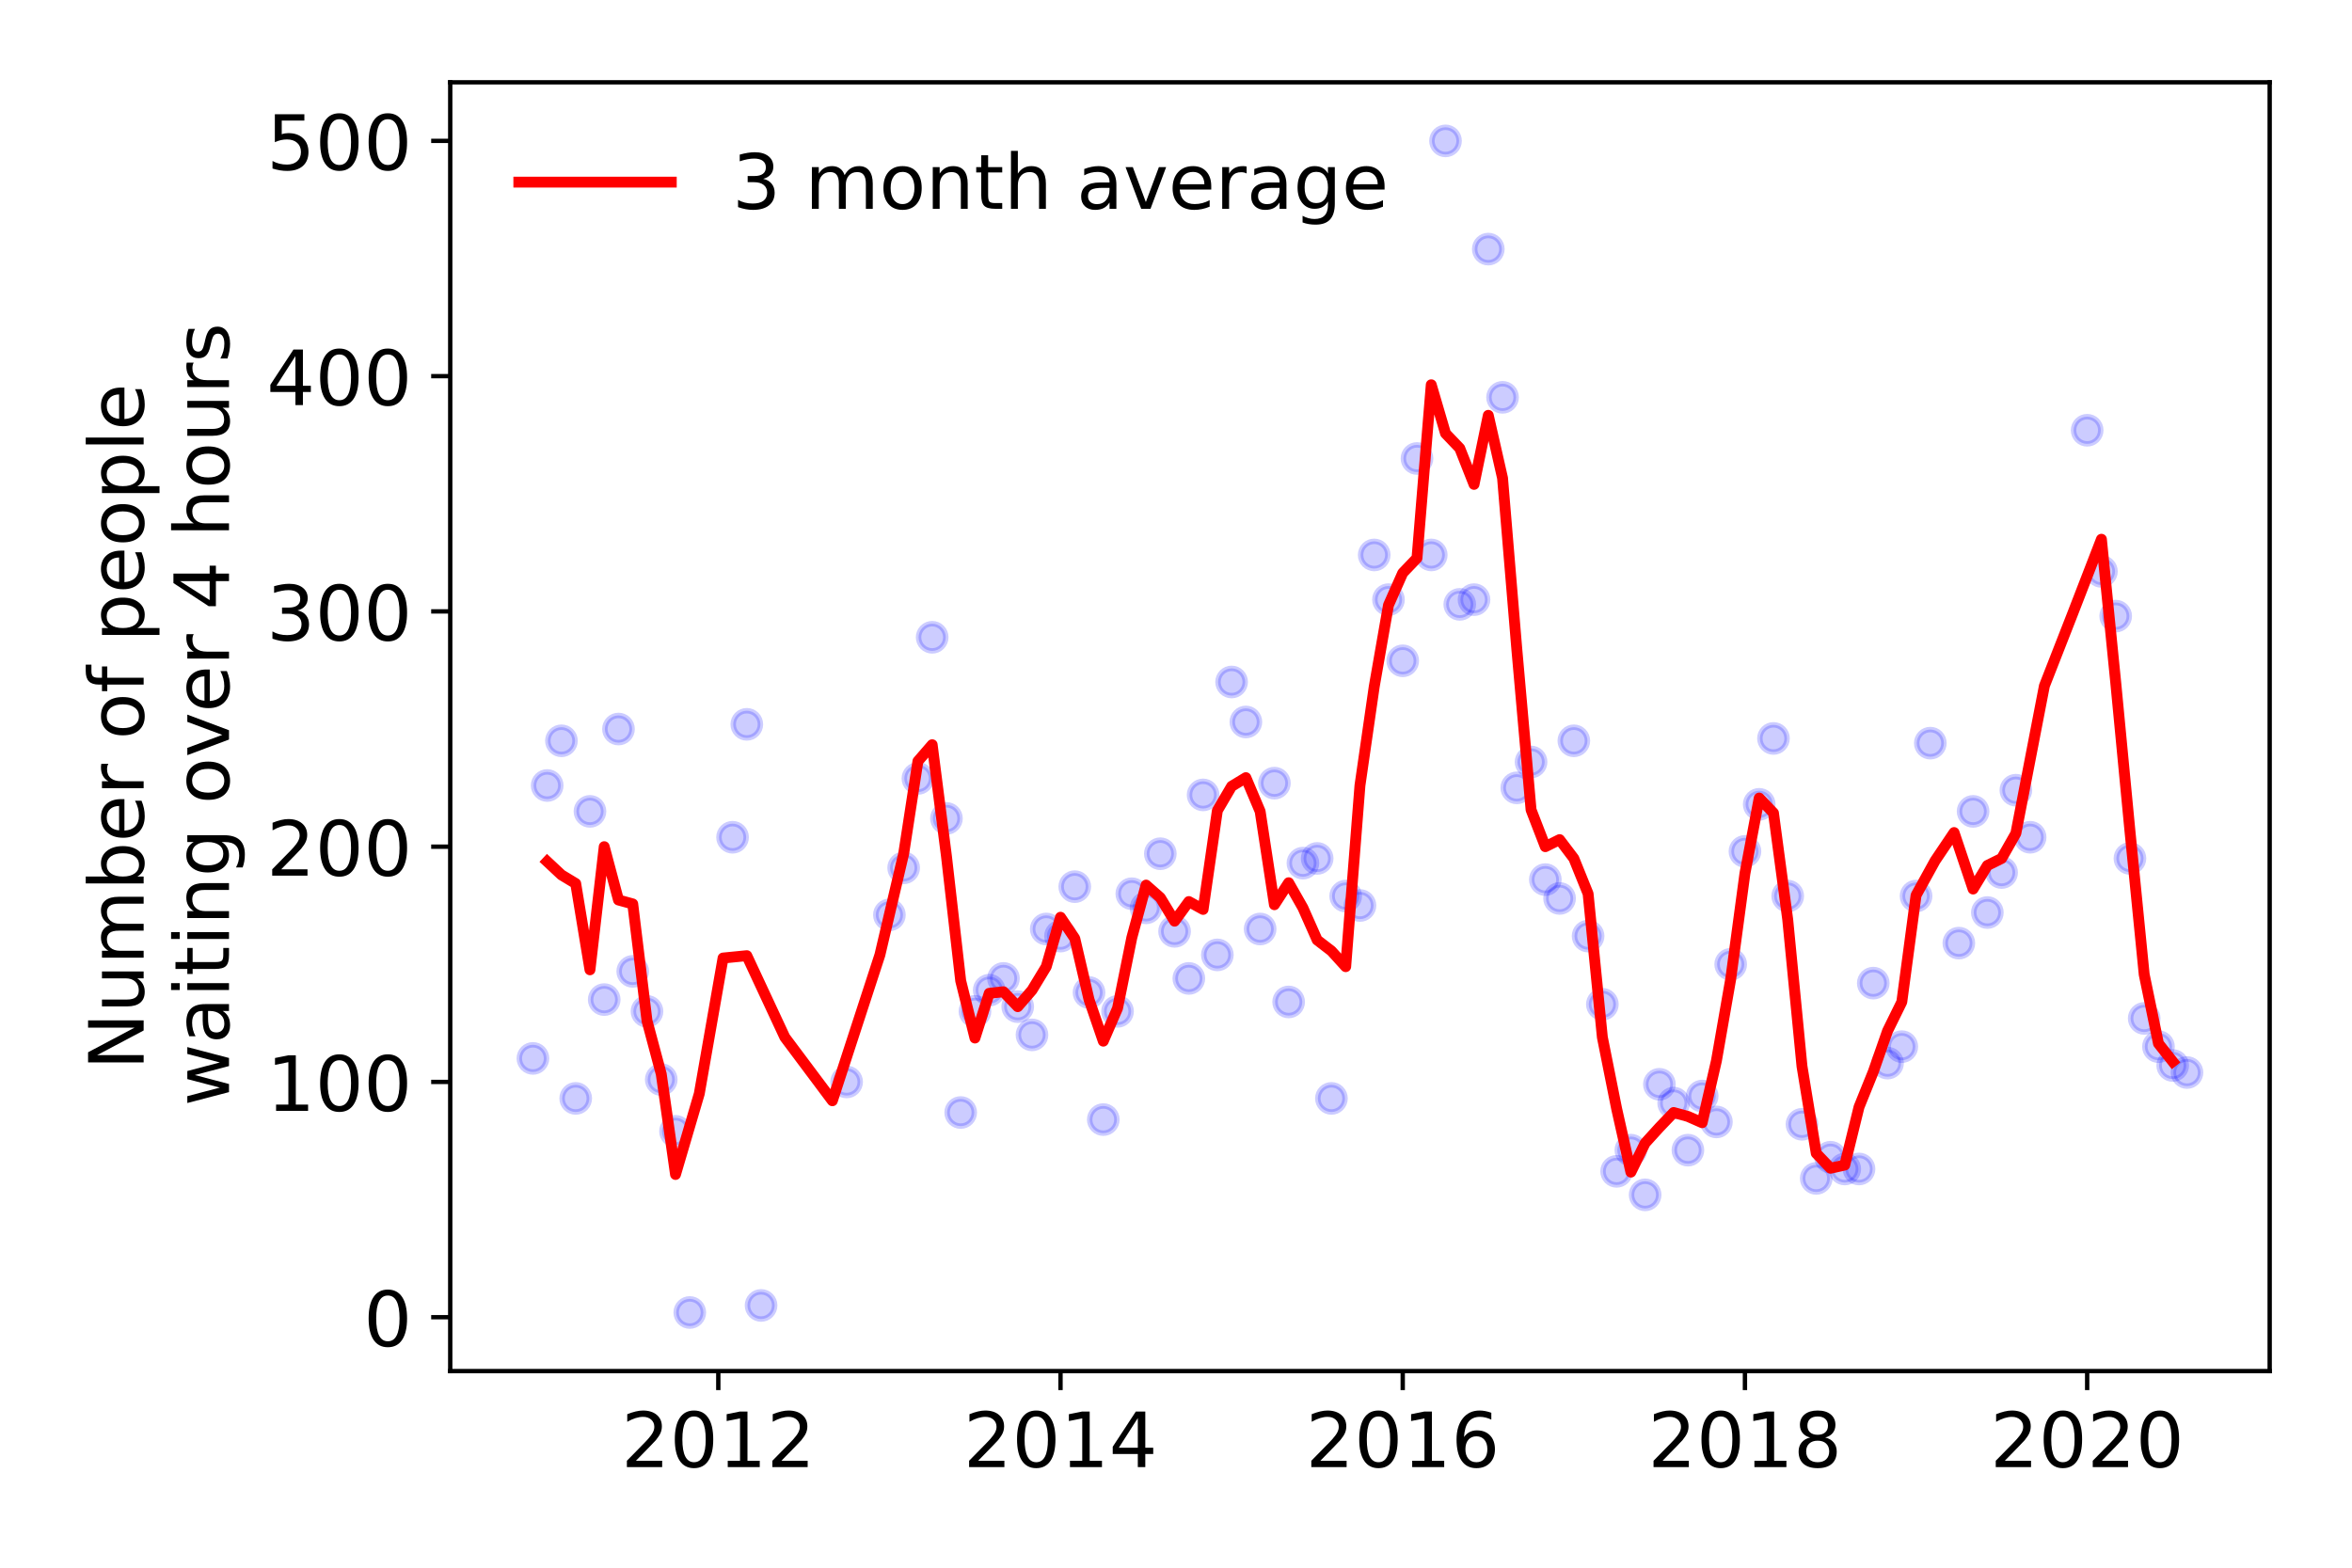 <?xml version="1.0" encoding="utf-8" standalone="no"?>
<!DOCTYPE svg PUBLIC "-//W3C//DTD SVG 1.1//EN"
  "http://www.w3.org/Graphics/SVG/1.1/DTD/svg11.dtd">
<!-- Created with matplotlib (https://matplotlib.org/) -->
<svg height="288pt" version="1.1" viewBox="0 0 432 288" width="432pt" xmlns="http://www.w3.org/2000/svg" xmlns:xlink="http://www.w3.org/1999/xlink">
 <defs>
  <style type="text/css">
*{stroke-linecap:butt;stroke-linejoin:round;}
  </style>
 </defs>
 <g id="figure_1">
  <g id="patch_1">
   <path d="M 0 288 
L 432 288 
L 432 0 
L 0 0 
z
" style="fill:#ffffff;"/>
  </g>
  <g id="axes_1">
   <g id="patch_2">
    <path d="M 82.695 251.88 
L 416.88 251.88 
L 416.88 15.12 
L 82.695 15.12 
z
" style="fill:#ffffff;"/>
   </g>
   <g id="matplotlib.axis_1">
    <g id="xtick_1">
     <g id="line2d_1">
      <defs>
       <path d="M 0 0 
L 0 3.5 
" id="m48c2bfef21" style="stroke:#000000;stroke-width:0.8;"/>
      </defs>
      <g>
       <use style="stroke:#000000;stroke-width:0.8;" x="131.932" xlink:href="#m48c2bfef21" y="251.88"/>
      </g>
     </g>
     <g id="text_1">
      <!-- 2012 -->
      <defs>
       <path d="M 19.188 8.297 
L 53.609 8.297 
L 53.609 0 
L 7.328 0 
L 7.328 8.297 
Q 12.938 14.109 22.625 23.891 
Q 32.328 33.688 34.812 36.531 
Q 39.547 41.844 41.422 45.531 
Q 43.312 49.219 43.312 52.781 
Q 43.312 58.594 39.234 62.25 
Q 35.156 65.922 28.609 65.922 
Q 23.969 65.922 18.812 64.312 
Q 13.672 62.703 7.812 59.422 
L 7.812 69.391 
Q 13.766 71.781 18.938 73 
Q 24.125 74.219 28.422 74.219 
Q 39.75 74.219 46.484 68.547 
Q 53.219 62.891 53.219 53.422 
Q 53.219 48.922 51.531 44.891 
Q 49.859 40.875 45.406 35.406 
Q 44.188 33.984 37.641 27.219 
Q 31.109 20.453 19.188 8.297 
z
" id="DejaVuSans-50"/>
       <path d="M 31.781 66.406 
Q 24.172 66.406 20.328 58.906 
Q 16.5 51.422 16.5 36.375 
Q 16.5 21.391 20.328 13.891 
Q 24.172 6.391 31.781 6.391 
Q 39.453 6.391 43.281 13.891 
Q 47.125 21.391 47.125 36.375 
Q 47.125 51.422 43.281 58.906 
Q 39.453 66.406 31.781 66.406 
z
M 31.781 74.219 
Q 44.047 74.219 50.516 64.516 
Q 56.984 54.828 56.984 36.375 
Q 56.984 17.969 50.516 8.266 
Q 44.047 -1.422 31.781 -1.422 
Q 19.531 -1.422 13.062 8.266 
Q 6.594 17.969 6.594 36.375 
Q 6.594 54.828 13.062 64.516 
Q 19.531 74.219 31.781 74.219 
z
" id="DejaVuSans-48"/>
       <path d="M 12.406 8.297 
L 28.516 8.297 
L 28.516 63.922 
L 10.984 60.406 
L 10.984 69.391 
L 28.422 72.906 
L 38.281 72.906 
L 38.281 8.297 
L 54.391 8.297 
L 54.391 0 
L 12.406 0 
z
" id="DejaVuSans-49"/>
      </defs>
      <g transform="translate(114.117 269.518)scale(0.14 -0.14)">
       <use xlink:href="#DejaVuSans-50"/>
       <use x="63.623" xlink:href="#DejaVuSans-48"/>
       <use x="127.246" xlink:href="#DejaVuSans-49"/>
       <use x="190.869" xlink:href="#DejaVuSans-50"/>
      </g>
     </g>
    </g>
    <g id="xtick_2">
     <g id="line2d_2">
      <g>
       <use style="stroke:#000000;stroke-width:0.8;" x="194.788" xlink:href="#m48c2bfef21" y="251.88"/>
      </g>
     </g>
     <g id="text_2">
      <!-- 2014 -->
      <defs>
       <path d="M 37.797 64.312 
L 12.891 25.391 
L 37.797 25.391 
z
M 35.203 72.906 
L 47.609 72.906 
L 47.609 25.391 
L 58.016 25.391 
L 58.016 17.188 
L 47.609 17.188 
L 47.609 0 
L 37.797 0 
L 37.797 17.188 
L 4.891 17.188 
L 4.891 26.703 
z
" id="DejaVuSans-52"/>
      </defs>
      <g transform="translate(176.973 269.518)scale(0.14 -0.14)">
       <use xlink:href="#DejaVuSans-50"/>
       <use x="63.623" xlink:href="#DejaVuSans-48"/>
       <use x="127.246" xlink:href="#DejaVuSans-49"/>
       <use x="190.869" xlink:href="#DejaVuSans-52"/>
      </g>
     </g>
    </g>
    <g id="xtick_3">
     <g id="line2d_3">
      <g>
       <use style="stroke:#000000;stroke-width:0.8;" x="257.645" xlink:href="#m48c2bfef21" y="251.88"/>
      </g>
     </g>
     <g id="text_3">
      <!-- 2016 -->
      <defs>
       <path d="M 33.016 40.375 
Q 26.375 40.375 22.484 35.828 
Q 18.609 31.297 18.609 23.391 
Q 18.609 15.531 22.484 10.953 
Q 26.375 6.391 33.016 6.391 
Q 39.656 6.391 43.531 10.953 
Q 47.406 15.531 47.406 23.391 
Q 47.406 31.297 43.531 35.828 
Q 39.656 40.375 33.016 40.375 
z
M 52.594 71.297 
L 52.594 62.312 
Q 48.875 64.062 45.094 64.984 
Q 41.312 65.922 37.594 65.922 
Q 27.828 65.922 22.672 59.328 
Q 17.531 52.734 16.797 39.406 
Q 19.672 43.656 24.016 45.922 
Q 28.375 48.188 33.594 48.188 
Q 44.578 48.188 50.953 41.516 
Q 57.328 34.859 57.328 23.391 
Q 57.328 12.156 50.688 5.359 
Q 44.047 -1.422 33.016 -1.422 
Q 20.359 -1.422 13.672 8.266 
Q 6.984 17.969 6.984 36.375 
Q 6.984 53.656 15.188 63.938 
Q 23.391 74.219 37.203 74.219 
Q 40.922 74.219 44.703 73.484 
Q 48.484 72.75 52.594 71.297 
z
" id="DejaVuSans-54"/>
      </defs>
      <g transform="translate(239.83 269.518)scale(0.14 -0.14)">
       <use xlink:href="#DejaVuSans-50"/>
       <use x="63.623" xlink:href="#DejaVuSans-48"/>
       <use x="127.246" xlink:href="#DejaVuSans-49"/>
       <use x="190.869" xlink:href="#DejaVuSans-54"/>
      </g>
     </g>
    </g>
    <g id="xtick_4">
     <g id="line2d_4">
      <g>
       <use style="stroke:#000000;stroke-width:0.8;" x="320.501" xlink:href="#m48c2bfef21" y="251.88"/>
      </g>
     </g>
     <g id="text_4">
      <!-- 2018 -->
      <defs>
       <path d="M 31.781 34.625 
Q 24.75 34.625 20.719 30.859 
Q 16.703 27.094 16.703 20.516 
Q 16.703 13.922 20.719 10.156 
Q 24.75 6.391 31.781 6.391 
Q 38.812 6.391 42.859 10.172 
Q 46.922 13.969 46.922 20.516 
Q 46.922 27.094 42.891 30.859 
Q 38.875 34.625 31.781 34.625 
z
M 21.922 38.812 
Q 15.578 40.375 12.031 44.719 
Q 8.5 49.078 8.5 55.328 
Q 8.5 64.062 14.719 69.141 
Q 20.953 74.219 31.781 74.219 
Q 42.672 74.219 48.875 69.141 
Q 55.078 64.062 55.078 55.328 
Q 55.078 49.078 51.531 44.719 
Q 48 40.375 41.703 38.812 
Q 48.828 37.156 52.797 32.312 
Q 56.781 27.484 56.781 20.516 
Q 56.781 9.906 50.312 4.234 
Q 43.844 -1.422 31.781 -1.422 
Q 19.734 -1.422 13.25 4.234 
Q 6.781 9.906 6.781 20.516 
Q 6.781 27.484 10.781 32.312 
Q 14.797 37.156 21.922 38.812 
z
M 18.312 54.391 
Q 18.312 48.734 21.844 45.562 
Q 25.391 42.391 31.781 42.391 
Q 38.141 42.391 41.719 45.562 
Q 45.312 48.734 45.312 54.391 
Q 45.312 60.062 41.719 63.234 
Q 38.141 66.406 31.781 66.406 
Q 25.391 66.406 21.844 63.234 
Q 18.312 60.062 18.312 54.391 
z
" id="DejaVuSans-56"/>
      </defs>
      <g transform="translate(302.686 269.518)scale(0.14 -0.14)">
       <use xlink:href="#DejaVuSans-50"/>
       <use x="63.623" xlink:href="#DejaVuSans-48"/>
       <use x="127.246" xlink:href="#DejaVuSans-49"/>
       <use x="190.869" xlink:href="#DejaVuSans-56"/>
      </g>
     </g>
    </g>
    <g id="xtick_5">
     <g id="line2d_5">
      <g>
       <use style="stroke:#000000;stroke-width:0.8;" x="383.357" xlink:href="#m48c2bfef21" y="251.88"/>
      </g>
     </g>
     <g id="text_5">
      <!-- 2020 -->
      <g transform="translate(365.542 269.518)scale(0.14 -0.14)">
       <use xlink:href="#DejaVuSans-50"/>
       <use x="63.623" xlink:href="#DejaVuSans-48"/>
       <use x="127.246" xlink:href="#DejaVuSans-50"/>
       <use x="190.869" xlink:href="#DejaVuSans-48"/>
      </g>
     </g>
    </g>
   </g>
   <g id="matplotlib.axis_2">
    <g id="ytick_1">
     <g id="line2d_6">
      <defs>
       <path d="M 0 0 
L -3.5 0 
" id="m93a1b310b5" style="stroke:#000000;stroke-width:0.8;"/>
      </defs>
      <g>
       <use style="stroke:#000000;stroke-width:0.8;" x="82.695" xlink:href="#m93a1b310b5" y="241.983"/>
      </g>
     </g>
     <g id="text_6">
      <!-- 0 -->
      <g transform="translate(66.787 247.301)scale(0.14 -0.14)">
       <use xlink:href="#DejaVuSans-48"/>
      </g>
     </g>
    </g>
    <g id="ytick_2">
     <g id="line2d_7">
      <g>
       <use style="stroke:#000000;stroke-width:0.8;" x="82.695" xlink:href="#m93a1b310b5" y="198.762"/>
      </g>
     </g>
     <g id="text_7">
      <!-- 100 -->
      <g transform="translate(48.972 204.081)scale(0.14 -0.14)">
       <use xlink:href="#DejaVuSans-49"/>
       <use x="63.623" xlink:href="#DejaVuSans-48"/>
       <use x="127.246" xlink:href="#DejaVuSans-48"/>
      </g>
     </g>
    </g>
    <g id="ytick_3">
     <g id="line2d_8">
      <g>
       <use style="stroke:#000000;stroke-width:0.8;" x="82.695" xlink:href="#m93a1b310b5" y="155.542"/>
      </g>
     </g>
     <g id="text_8">
      <!-- 200 -->
      <g transform="translate(48.972 160.861)scale(0.14 -0.14)">
       <use xlink:href="#DejaVuSans-50"/>
       <use x="63.623" xlink:href="#DejaVuSans-48"/>
       <use x="127.246" xlink:href="#DejaVuSans-48"/>
      </g>
     </g>
    </g>
    <g id="ytick_4">
     <g id="line2d_9">
      <g>
       <use style="stroke:#000000;stroke-width:0.8;" x="82.695" xlink:href="#m93a1b310b5" y="112.322"/>
      </g>
     </g>
     <g id="text_9">
      <!-- 300 -->
      <defs>
       <path d="M 40.578 39.312 
Q 47.656 37.797 51.625 33 
Q 55.609 28.219 55.609 21.188 
Q 55.609 10.406 48.188 4.484 
Q 40.766 -1.422 27.094 -1.422 
Q 22.516 -1.422 17.656 -0.516 
Q 12.797 0.391 7.625 2.203 
L 7.625 11.719 
Q 11.719 9.328 16.594 8.109 
Q 21.484 6.891 26.812 6.891 
Q 36.078 6.891 40.938 10.547 
Q 45.797 14.203 45.797 21.188 
Q 45.797 27.641 41.281 31.266 
Q 36.766 34.906 28.719 34.906 
L 20.219 34.906 
L 20.219 43.016 
L 29.109 43.016 
Q 36.375 43.016 40.234 45.922 
Q 44.094 48.828 44.094 54.297 
Q 44.094 59.906 40.109 62.906 
Q 36.141 65.922 28.719 65.922 
Q 24.656 65.922 20.016 65.031 
Q 15.375 64.156 9.812 62.312 
L 9.812 71.094 
Q 15.438 72.656 20.344 73.438 
Q 25.25 74.219 29.594 74.219 
Q 40.828 74.219 47.359 69.109 
Q 53.906 64.016 53.906 55.328 
Q 53.906 49.266 50.438 45.094 
Q 46.969 40.922 40.578 39.312 
z
" id="DejaVuSans-51"/>
      </defs>
      <g transform="translate(48.972 117.641)scale(0.14 -0.14)">
       <use xlink:href="#DejaVuSans-51"/>
       <use x="63.623" xlink:href="#DejaVuSans-48"/>
       <use x="127.246" xlink:href="#DejaVuSans-48"/>
      </g>
     </g>
    </g>
    <g id="ytick_5">
     <g id="line2d_10">
      <g>
       <use style="stroke:#000000;stroke-width:0.8;" x="82.695" xlink:href="#m93a1b310b5" y="69.102"/>
      </g>
     </g>
     <g id="text_10">
      <!-- 400 -->
      <g transform="translate(48.972 74.421)scale(0.14 -0.14)">
       <use xlink:href="#DejaVuSans-52"/>
       <use x="63.623" xlink:href="#DejaVuSans-48"/>
       <use x="127.246" xlink:href="#DejaVuSans-48"/>
      </g>
     </g>
    </g>
    <g id="ytick_6">
     <g id="line2d_11">
      <g>
       <use style="stroke:#000000;stroke-width:0.8;" x="82.695" xlink:href="#m93a1b310b5" y="25.882"/>
      </g>
     </g>
     <g id="text_11">
      <!-- 500 -->
      <defs>
       <path d="M 10.797 72.906 
L 49.516 72.906 
L 49.516 64.594 
L 19.828 64.594 
L 19.828 46.734 
Q 21.969 47.469 24.109 47.828 
Q 26.266 48.188 28.422 48.188 
Q 40.625 48.188 47.75 41.5 
Q 54.891 34.812 54.891 23.391 
Q 54.891 11.625 47.562 5.094 
Q 40.234 -1.422 26.906 -1.422 
Q 22.312 -1.422 17.547 -0.641 
Q 12.797 0.141 7.719 1.703 
L 7.719 11.625 
Q 12.109 9.234 16.797 8.062 
Q 21.484 6.891 26.703 6.891 
Q 35.156 6.891 40.078 11.328 
Q 45.016 15.766 45.016 23.391 
Q 45.016 31 40.078 35.438 
Q 35.156 39.891 26.703 39.891 
Q 22.75 39.891 18.812 39.016 
Q 14.891 38.141 10.797 36.281 
z
" id="DejaVuSans-53"/>
      </defs>
      <g transform="translate(48.972 31.201)scale(0.14 -0.14)">
       <use xlink:href="#DejaVuSans-53"/>
       <use x="63.623" xlink:href="#DejaVuSans-48"/>
       <use x="127.246" xlink:href="#DejaVuSans-48"/>
      </g>
     </g>
    </g>
    <g id="text_12">
     <!-- Number of people -->
     <defs>
      <path d="M 9.812 72.906 
L 23.094 72.906 
L 55.422 11.922 
L 55.422 72.906 
L 64.984 72.906 
L 64.984 0 
L 51.703 0 
L 19.391 60.984 
L 19.391 0 
L 9.812 0 
z
" id="DejaVuSans-78"/>
      <path d="M 8.5 21.578 
L 8.5 54.688 
L 17.484 54.688 
L 17.484 21.922 
Q 17.484 14.156 20.5 10.266 
Q 23.531 6.391 29.594 6.391 
Q 36.859 6.391 41.078 11.031 
Q 45.312 15.672 45.312 23.688 
L 45.312 54.688 
L 54.297 54.688 
L 54.297 0 
L 45.312 0 
L 45.312 8.406 
Q 42.047 3.422 37.719 1 
Q 33.406 -1.422 27.688 -1.422 
Q 18.266 -1.422 13.375 4.438 
Q 8.5 10.297 8.5 21.578 
z
M 31.109 56 
z
" id="DejaVuSans-117"/>
      <path d="M 52 44.188 
Q 55.375 50.25 60.062 53.125 
Q 64.75 56 71.094 56 
Q 79.641 56 84.281 50.016 
Q 88.922 44.047 88.922 33.016 
L 88.922 0 
L 79.891 0 
L 79.891 32.719 
Q 79.891 40.578 77.094 44.375 
Q 74.312 48.188 68.609 48.188 
Q 61.625 48.188 57.562 43.547 
Q 53.516 38.922 53.516 30.906 
L 53.516 0 
L 44.484 0 
L 44.484 32.719 
Q 44.484 40.625 41.703 44.406 
Q 38.922 48.188 33.109 48.188 
Q 26.219 48.188 22.156 43.531 
Q 18.109 38.875 18.109 30.906 
L 18.109 0 
L 9.078 0 
L 9.078 54.688 
L 18.109 54.688 
L 18.109 46.188 
Q 21.188 51.219 25.484 53.609 
Q 29.781 56 35.688 56 
Q 41.656 56 45.828 52.969 
Q 50 49.953 52 44.188 
z
" id="DejaVuSans-109"/>
      <path d="M 48.688 27.297 
Q 48.688 37.203 44.609 42.844 
Q 40.531 48.484 33.406 48.484 
Q 26.266 48.484 22.188 42.844 
Q 18.109 37.203 18.109 27.297 
Q 18.109 17.391 22.188 11.75 
Q 26.266 6.109 33.406 6.109 
Q 40.531 6.109 44.609 11.75 
Q 48.688 17.391 48.688 27.297 
z
M 18.109 46.391 
Q 20.953 51.266 25.266 53.625 
Q 29.594 56 35.594 56 
Q 45.562 56 51.781 48.094 
Q 58.016 40.188 58.016 27.297 
Q 58.016 14.406 51.781 6.484 
Q 45.562 -1.422 35.594 -1.422 
Q 29.594 -1.422 25.266 0.953 
Q 20.953 3.328 18.109 8.203 
L 18.109 0 
L 9.078 0 
L 9.078 75.984 
L 18.109 75.984 
z
" id="DejaVuSans-98"/>
      <path d="M 56.203 29.594 
L 56.203 25.203 
L 14.891 25.203 
Q 15.484 15.922 20.484 11.062 
Q 25.484 6.203 34.422 6.203 
Q 39.594 6.203 44.453 7.469 
Q 49.312 8.734 54.109 11.281 
L 54.109 2.781 
Q 49.266 0.734 44.188 -0.344 
Q 39.109 -1.422 33.891 -1.422 
Q 20.797 -1.422 13.156 6.188 
Q 5.516 13.812 5.516 26.812 
Q 5.516 40.234 12.766 48.109 
Q 20.016 56 32.328 56 
Q 43.359 56 49.781 48.891 
Q 56.203 41.797 56.203 29.594 
z
M 47.219 32.234 
Q 47.125 39.594 43.094 43.984 
Q 39.062 48.391 32.422 48.391 
Q 24.906 48.391 20.391 44.141 
Q 15.875 39.891 15.188 32.172 
z
" id="DejaVuSans-101"/>
      <path d="M 41.109 46.297 
Q 39.594 47.172 37.812 47.578 
Q 36.031 48 33.891 48 
Q 26.266 48 22.188 43.047 
Q 18.109 38.094 18.109 28.812 
L 18.109 0 
L 9.078 0 
L 9.078 54.688 
L 18.109 54.688 
L 18.109 46.188 
Q 20.953 51.172 25.484 53.578 
Q 30.031 56 36.531 56 
Q 37.453 56 38.578 55.875 
Q 39.703 55.766 41.062 55.516 
z
" id="DejaVuSans-114"/>
      <path id="DejaVuSans-32"/>
      <path d="M 30.609 48.391 
Q 23.391 48.391 19.188 42.75 
Q 14.984 37.109 14.984 27.297 
Q 14.984 17.484 19.156 11.844 
Q 23.344 6.203 30.609 6.203 
Q 37.797 6.203 41.984 11.859 
Q 46.188 17.531 46.188 27.297 
Q 46.188 37.016 41.984 42.703 
Q 37.797 48.391 30.609 48.391 
z
M 30.609 56 
Q 42.328 56 49.016 48.375 
Q 55.719 40.766 55.719 27.297 
Q 55.719 13.875 49.016 6.219 
Q 42.328 -1.422 30.609 -1.422 
Q 18.844 -1.422 12.172 6.219 
Q 5.516 13.875 5.516 27.297 
Q 5.516 40.766 12.172 48.375 
Q 18.844 56 30.609 56 
z
" id="DejaVuSans-111"/>
      <path d="M 37.109 75.984 
L 37.109 68.5 
L 28.516 68.5 
Q 23.688 68.5 21.797 66.547 
Q 19.922 64.594 19.922 59.516 
L 19.922 54.688 
L 34.719 54.688 
L 34.719 47.703 
L 19.922 47.703 
L 19.922 0 
L 10.891 0 
L 10.891 47.703 
L 2.297 47.703 
L 2.297 54.688 
L 10.891 54.688 
L 10.891 58.5 
Q 10.891 67.625 15.141 71.797 
Q 19.391 75.984 28.609 75.984 
z
" id="DejaVuSans-102"/>
      <path d="M 18.109 8.203 
L 18.109 -20.797 
L 9.078 -20.797 
L 9.078 54.688 
L 18.109 54.688 
L 18.109 46.391 
Q 20.953 51.266 25.266 53.625 
Q 29.594 56 35.594 56 
Q 45.562 56 51.781 48.094 
Q 58.016 40.188 58.016 27.297 
Q 58.016 14.406 51.781 6.484 
Q 45.562 -1.422 35.594 -1.422 
Q 29.594 -1.422 25.266 0.953 
Q 20.953 3.328 18.109 8.203 
z
M 48.688 27.297 
Q 48.688 37.203 44.609 42.844 
Q 40.531 48.484 33.406 48.484 
Q 26.266 48.484 22.188 42.844 
Q 18.109 37.203 18.109 27.297 
Q 18.109 17.391 22.188 11.75 
Q 26.266 6.109 33.406 6.109 
Q 40.531 6.109 44.609 11.75 
Q 48.688 17.391 48.688 27.297 
z
" id="DejaVuSans-112"/>
      <path d="M 9.422 75.984 
L 18.406 75.984 
L 18.406 0 
L 9.422 0 
z
" id="DejaVuSans-108"/>
     </defs>
     <g transform="translate(26.384 196.547)rotate(-90)scale(0.14 -0.14)">
      <use xlink:href="#DejaVuSans-78"/>
      <use x="74.805" xlink:href="#DejaVuSans-117"/>
      <use x="138.184" xlink:href="#DejaVuSans-109"/>
      <use x="235.596" xlink:href="#DejaVuSans-98"/>
      <use x="299.072" xlink:href="#DejaVuSans-101"/>
      <use x="360.596" xlink:href="#DejaVuSans-114"/>
      <use x="401.709" xlink:href="#DejaVuSans-32"/>
      <use x="433.496" xlink:href="#DejaVuSans-111"/>
      <use x="494.678" xlink:href="#DejaVuSans-102"/>
      <use x="529.883" xlink:href="#DejaVuSans-32"/>
      <use x="561.67" xlink:href="#DejaVuSans-112"/>
      <use x="625.146" xlink:href="#DejaVuSans-101"/>
      <use x="686.67" xlink:href="#DejaVuSans-111"/>
      <use x="747.852" xlink:href="#DejaVuSans-112"/>
      <use x="811.328" xlink:href="#DejaVuSans-108"/>
      <use x="839.111" xlink:href="#DejaVuSans-101"/>
     </g>
     <!--  waiting over 4 hours -->
     <defs>
      <path d="M 4.203 54.688 
L 13.188 54.688 
L 24.422 12.016 
L 35.594 54.688 
L 46.188 54.688 
L 57.422 12.016 
L 68.609 54.688 
L 77.594 54.688 
L 63.281 0 
L 52.688 0 
L 40.922 44.828 
L 29.109 0 
L 18.5 0 
z
" id="DejaVuSans-119"/>
      <path d="M 34.281 27.484 
Q 23.391 27.484 19.188 25 
Q 14.984 22.516 14.984 16.5 
Q 14.984 11.719 18.141 8.906 
Q 21.297 6.109 26.703 6.109 
Q 34.188 6.109 38.703 11.406 
Q 43.219 16.703 43.219 25.484 
L 43.219 27.484 
z
M 52.203 31.203 
L 52.203 0 
L 43.219 0 
L 43.219 8.297 
Q 40.141 3.328 35.547 0.953 
Q 30.953 -1.422 24.312 -1.422 
Q 15.922 -1.422 10.953 3.297 
Q 6 8.016 6 15.922 
Q 6 25.141 12.172 29.828 
Q 18.359 34.516 30.609 34.516 
L 43.219 34.516 
L 43.219 35.406 
Q 43.219 41.609 39.141 45 
Q 35.062 48.391 27.688 48.391 
Q 23 48.391 18.547 47.266 
Q 14.109 46.141 10.016 43.891 
L 10.016 52.203 
Q 14.938 54.109 19.578 55.047 
Q 24.219 56 28.609 56 
Q 40.484 56 46.344 49.844 
Q 52.203 43.703 52.203 31.203 
z
" id="DejaVuSans-97"/>
      <path d="M 9.422 54.688 
L 18.406 54.688 
L 18.406 0 
L 9.422 0 
z
M 9.422 75.984 
L 18.406 75.984 
L 18.406 64.594 
L 9.422 64.594 
z
" id="DejaVuSans-105"/>
      <path d="M 18.312 70.219 
L 18.312 54.688 
L 36.812 54.688 
L 36.812 47.703 
L 18.312 47.703 
L 18.312 18.016 
Q 18.312 11.328 20.141 9.422 
Q 21.969 7.516 27.594 7.516 
L 36.812 7.516 
L 36.812 0 
L 27.594 0 
Q 17.188 0 13.234 3.875 
Q 9.281 7.766 9.281 18.016 
L 9.281 47.703 
L 2.688 47.703 
L 2.688 54.688 
L 9.281 54.688 
L 9.281 70.219 
z
" id="DejaVuSans-116"/>
      <path d="M 54.891 33.016 
L 54.891 0 
L 45.906 0 
L 45.906 32.719 
Q 45.906 40.484 42.875 44.328 
Q 39.844 48.188 33.797 48.188 
Q 26.516 48.188 22.312 43.547 
Q 18.109 38.922 18.109 30.906 
L 18.109 0 
L 9.078 0 
L 9.078 54.688 
L 18.109 54.688 
L 18.109 46.188 
Q 21.344 51.125 25.703 53.562 
Q 30.078 56 35.797 56 
Q 45.219 56 50.047 50.172 
Q 54.891 44.344 54.891 33.016 
z
" id="DejaVuSans-110"/>
      <path d="M 45.406 27.984 
Q 45.406 37.75 41.375 43.109 
Q 37.359 48.484 30.078 48.484 
Q 22.859 48.484 18.828 43.109 
Q 14.797 37.75 14.797 27.984 
Q 14.797 18.266 18.828 12.891 
Q 22.859 7.516 30.078 7.516 
Q 37.359 7.516 41.375 12.891 
Q 45.406 18.266 45.406 27.984 
z
M 54.391 6.781 
Q 54.391 -7.172 48.188 -13.984 
Q 42 -20.797 29.203 -20.797 
Q 24.469 -20.797 20.266 -20.094 
Q 16.062 -19.391 12.109 -17.922 
L 12.109 -9.188 
Q 16.062 -11.328 19.922 -12.344 
Q 23.781 -13.375 27.781 -13.375 
Q 36.625 -13.375 41.016 -8.766 
Q 45.406 -4.156 45.406 5.172 
L 45.406 9.625 
Q 42.625 4.781 38.281 2.391 
Q 33.938 0 27.875 0 
Q 17.828 0 11.672 7.656 
Q 5.516 15.328 5.516 27.984 
Q 5.516 40.672 11.672 48.328 
Q 17.828 56 27.875 56 
Q 33.938 56 38.281 53.609 
Q 42.625 51.219 45.406 46.391 
L 45.406 54.688 
L 54.391 54.688 
z
" id="DejaVuSans-103"/>
      <path d="M 2.984 54.688 
L 12.5 54.688 
L 29.594 8.797 
L 46.688 54.688 
L 56.203 54.688 
L 35.688 0 
L 23.484 0 
z
" id="DejaVuSans-118"/>
      <path d="M 54.891 33.016 
L 54.891 0 
L 45.906 0 
L 45.906 32.719 
Q 45.906 40.484 42.875 44.328 
Q 39.844 48.188 33.797 48.188 
Q 26.516 48.188 22.312 43.547 
Q 18.109 38.922 18.109 30.906 
L 18.109 0 
L 9.078 0 
L 9.078 75.984 
L 18.109 75.984 
L 18.109 46.188 
Q 21.344 51.125 25.703 53.562 
Q 30.078 56 35.797 56 
Q 45.219 56 50.047 50.172 
Q 54.891 44.344 54.891 33.016 
z
" id="DejaVuSans-104"/>
      <path d="M 44.281 53.078 
L 44.281 44.578 
Q 40.484 46.531 36.375 47.5 
Q 32.281 48.484 27.875 48.484 
Q 21.188 48.484 17.844 46.438 
Q 14.5 44.391 14.5 40.281 
Q 14.5 37.156 16.891 35.375 
Q 19.281 33.594 26.516 31.984 
L 29.594 31.297 
Q 39.156 29.25 43.188 25.516 
Q 47.219 21.781 47.219 15.094 
Q 47.219 7.469 41.188 3.016 
Q 35.156 -1.422 24.609 -1.422 
Q 20.219 -1.422 15.453 -0.562 
Q 10.688 0.297 5.422 2 
L 5.422 11.281 
Q 10.406 8.688 15.234 7.391 
Q 20.062 6.109 24.812 6.109 
Q 31.156 6.109 34.562 8.281 
Q 37.984 10.453 37.984 14.406 
Q 37.984 18.062 35.516 20.016 
Q 33.062 21.969 24.703 23.781 
L 21.578 24.516 
Q 13.234 26.266 9.516 29.906 
Q 5.812 33.547 5.812 39.891 
Q 5.812 47.609 11.281 51.797 
Q 16.75 56 26.812 56 
Q 31.781 56 36.172 55.266 
Q 40.578 54.547 44.281 53.078 
z
" id="DejaVuSans-115"/>
     </defs>
     <g transform="translate(42.061 207.672)rotate(-90)scale(0.14 -0.14)">
      <use xlink:href="#DejaVuSans-32"/>
      <use x="31.787" xlink:href="#DejaVuSans-119"/>
      <use x="113.574" xlink:href="#DejaVuSans-97"/>
      <use x="174.854" xlink:href="#DejaVuSans-105"/>
      <use x="202.637" xlink:href="#DejaVuSans-116"/>
      <use x="241.846" xlink:href="#DejaVuSans-105"/>
      <use x="269.629" xlink:href="#DejaVuSans-110"/>
      <use x="333.008" xlink:href="#DejaVuSans-103"/>
      <use x="396.484" xlink:href="#DejaVuSans-32"/>
      <use x="428.271" xlink:href="#DejaVuSans-111"/>
      <use x="489.453" xlink:href="#DejaVuSans-118"/>
      <use x="548.633" xlink:href="#DejaVuSans-101"/>
      <use x="610.156" xlink:href="#DejaVuSans-114"/>
      <use x="651.27" xlink:href="#DejaVuSans-32"/>
      <use x="683.057" xlink:href="#DejaVuSans-52"/>
      <use x="746.68" xlink:href="#DejaVuSans-32"/>
      <use x="778.467" xlink:href="#DejaVuSans-104"/>
      <use x="841.846" xlink:href="#DejaVuSans-111"/>
      <use x="903.027" xlink:href="#DejaVuSans-117"/>
      <use x="966.406" xlink:href="#DejaVuSans-114"/>
      <use x="1007.52" xlink:href="#DejaVuSans-115"/>
     </g>
    </g>
   </g>
   <g id="line2d_12">
    <defs>
     <path d="M 0 2.5 
C 0.663 2.5 1.299 2.237 1.768 1.768 
C 2.237 1.299 2.5 0.663 2.5 0 
C 2.5 -0.663 2.237 -1.299 1.768 -1.768 
C 1.299 -2.237 0.663 -2.5 0 -2.5 
C -0.663 -2.5 -1.299 -2.237 -1.768 -1.768 
C -2.237 -1.299 -2.5 -0.663 -2.5 0 
C -2.5 0.663 -2.237 1.299 -1.768 1.768 
C -1.299 2.237 -0.663 2.5 0 2.5 
z
" id="mf36cb58862" style="stroke:#0000ff;stroke-opacity:0.2;"/>
    </defs>
    <g clip-path="url(#p9a8fce15ae)">
     <use style="fill:#0000ff;fill-opacity:0.2;stroke:#0000ff;stroke-opacity:0.2;" x="401.69" xlink:href="#mf36cb58862" y="197.034"/>
     <use style="fill:#0000ff;fill-opacity:0.2;stroke:#0000ff;stroke-opacity:0.2;" x="399.071" xlink:href="#mf36cb58862" y="195.737"/>
     <use style="fill:#0000ff;fill-opacity:0.2;stroke:#0000ff;stroke-opacity:0.2;" x="396.452" xlink:href="#mf36cb58862" y="192.279"/>
     <use style="fill:#0000ff;fill-opacity:0.2;stroke:#0000ff;stroke-opacity:0.2;" x="393.833" xlink:href="#mf36cb58862" y="187.093"/>
     <use style="fill:#0000ff;fill-opacity:0.2;stroke:#0000ff;stroke-opacity:0.2;" x="391.214" xlink:href="#mf36cb58862" y="157.703"/>
     <use style="fill:#0000ff;fill-opacity:0.2;stroke:#0000ff;stroke-opacity:0.2;" x="388.595" xlink:href="#mf36cb58862" y="113.187"/>
     <use style="fill:#0000ff;fill-opacity:0.2;stroke:#0000ff;stroke-opacity:0.2;" x="385.976" xlink:href="#mf36cb58862" y="104.975"/>
     <use style="fill:#0000ff;fill-opacity:0.2;stroke:#0000ff;stroke-opacity:0.2;" x="383.357" xlink:href="#mf36cb58862" y="79.043"/>
     <use style="fill:#0000ff;fill-opacity:0.2;stroke:#0000ff;stroke-opacity:0.2;" x="372.881" xlink:href="#mf36cb58862" y="153.813"/>
     <use style="fill:#0000ff;fill-opacity:0.2;stroke:#0000ff;stroke-opacity:0.2;" x="370.262" xlink:href="#mf36cb58862" y="145.169"/>
     <use style="fill:#0000ff;fill-opacity:0.2;stroke:#0000ff;stroke-opacity:0.2;" x="367.643" xlink:href="#mf36cb58862" y="160.296"/>
     <use style="fill:#0000ff;fill-opacity:0.2;stroke:#0000ff;stroke-opacity:0.2;" x="365.024" xlink:href="#mf36cb58862" y="167.644"/>
     <use style="fill:#0000ff;fill-opacity:0.2;stroke:#0000ff;stroke-opacity:0.2;" x="362.405" xlink:href="#mf36cb58862" y="149.059"/>
     <use style="fill:#0000ff;fill-opacity:0.2;stroke:#0000ff;stroke-opacity:0.2;" x="359.786" xlink:href="#mf36cb58862" y="173.263"/>
     <use style="fill:#0000ff;fill-opacity:0.2;stroke:#0000ff;stroke-opacity:0.2;" x="354.548" xlink:href="#mf36cb58862" y="136.525"/>
     <use style="fill:#0000ff;fill-opacity:0.2;stroke:#0000ff;stroke-opacity:0.2;" x="351.929" xlink:href="#mf36cb58862" y="164.619"/>
     <use style="fill:#0000ff;fill-opacity:0.2;stroke:#0000ff;stroke-opacity:0.2;" x="349.31" xlink:href="#mf36cb58862" y="192.279"/>
     <use style="fill:#0000ff;fill-opacity:0.2;stroke:#0000ff;stroke-opacity:0.2;" x="346.691" xlink:href="#mf36cb58862" y="195.305"/>
     <use style="fill:#0000ff;fill-opacity:0.2;stroke:#0000ff;stroke-opacity:0.2;" x="344.072" xlink:href="#mf36cb58862" y="180.61"/>
     <use style="fill:#0000ff;fill-opacity:0.2;stroke:#0000ff;stroke-opacity:0.2;" x="341.453" xlink:href="#mf36cb58862" y="214.754"/>
     <use style="fill:#0000ff;fill-opacity:0.2;stroke:#0000ff;stroke-opacity:0.2;" x="338.834" xlink:href="#mf36cb58862" y="214.754"/>
     <use style="fill:#0000ff;fill-opacity:0.2;stroke:#0000ff;stroke-opacity:0.2;" x="336.215" xlink:href="#mf36cb58862" y="212.593"/>
     <use style="fill:#0000ff;fill-opacity:0.2;stroke:#0000ff;stroke-opacity:0.2;" x="333.596" xlink:href="#mf36cb58862" y="216.483"/>
     <use style="fill:#0000ff;fill-opacity:0.2;stroke:#0000ff;stroke-opacity:0.2;" x="330.977" xlink:href="#mf36cb58862" y="206.542"/>
     <use style="fill:#0000ff;fill-opacity:0.2;stroke:#0000ff;stroke-opacity:0.2;" x="328.358" xlink:href="#mf36cb58862" y="164.619"/>
     <use style="fill:#0000ff;fill-opacity:0.2;stroke:#0000ff;stroke-opacity:0.2;" x="325.739" xlink:href="#mf36cb58862" y="135.661"/>
     <use style="fill:#0000ff;fill-opacity:0.2;stroke:#0000ff;stroke-opacity:0.2;" x="323.12" xlink:href="#mf36cb58862" y="147.763"/>
     <use style="fill:#0000ff;fill-opacity:0.2;stroke:#0000ff;stroke-opacity:0.2;" x="320.501" xlink:href="#mf36cb58862" y="156.407"/>
     <use style="fill:#0000ff;fill-opacity:0.2;stroke:#0000ff;stroke-opacity:0.2;" x="317.882" xlink:href="#mf36cb58862" y="177.152"/>
     <use style="fill:#0000ff;fill-opacity:0.2;stroke:#0000ff;stroke-opacity:0.2;" x="315.263" xlink:href="#mf36cb58862" y="206.11"/>
     <use style="fill:#0000ff;fill-opacity:0.2;stroke:#0000ff;stroke-opacity:0.2;" x="312.644" xlink:href="#mf36cb58862" y="201.356"/>
     <use style="fill:#0000ff;fill-opacity:0.2;stroke:#0000ff;stroke-opacity:0.2;" x="310.025" xlink:href="#mf36cb58862" y="211.296"/>
     <use style="fill:#0000ff;fill-opacity:0.2;stroke:#0000ff;stroke-opacity:0.2;" x="307.406" xlink:href="#mf36cb58862" y="202.652"/>
     <use style="fill:#0000ff;fill-opacity:0.2;stroke:#0000ff;stroke-opacity:0.2;" x="304.787" xlink:href="#mf36cb58862" y="199.195"/>
     <use style="fill:#0000ff;fill-opacity:0.2;stroke:#0000ff;stroke-opacity:0.2;" x="302.168" xlink:href="#mf36cb58862" y="219.508"/>
     <use style="fill:#0000ff;fill-opacity:0.2;stroke:#0000ff;stroke-opacity:0.2;" x="299.549" xlink:href="#mf36cb58862" y="211.296"/>
     <use style="fill:#0000ff;fill-opacity:0.2;stroke:#0000ff;stroke-opacity:0.2;" x="296.93" xlink:href="#mf36cb58862" y="215.186"/>
     <use style="fill:#0000ff;fill-opacity:0.2;stroke:#0000ff;stroke-opacity:0.2;" x="294.311" xlink:href="#mf36cb58862" y="184.5"/>
     <use style="fill:#0000ff;fill-opacity:0.2;stroke:#0000ff;stroke-opacity:0.2;" x="291.692" xlink:href="#mf36cb58862" y="171.966"/>
     <use style="fill:#0000ff;fill-opacity:0.2;stroke:#0000ff;stroke-opacity:0.2;" x="289.073" xlink:href="#mf36cb58862" y="136.093"/>
     <use style="fill:#0000ff;fill-opacity:0.2;stroke:#0000ff;stroke-opacity:0.2;" x="286.454" xlink:href="#mf36cb58862" y="165.051"/>
     <use style="fill:#0000ff;fill-opacity:0.2;stroke:#0000ff;stroke-opacity:0.2;" x="283.835" xlink:href="#mf36cb58862" y="161.593"/>
     <use style="fill:#0000ff;fill-opacity:0.2;stroke:#0000ff;stroke-opacity:0.2;" x="281.216" xlink:href="#mf36cb58862" y="139.983"/>
     <use style="fill:#0000ff;fill-opacity:0.2;stroke:#0000ff;stroke-opacity:0.2;" x="278.597" xlink:href="#mf36cb58862" y="144.737"/>
     <use style="fill:#0000ff;fill-opacity:0.2;stroke:#0000ff;stroke-opacity:0.2;" x="275.978" xlink:href="#mf36cb58862" y="72.992"/>
     <use style="fill:#0000ff;fill-opacity:0.2;stroke:#0000ff;stroke-opacity:0.2;" x="273.359" xlink:href="#mf36cb58862" y="45.763"/>
     <use style="fill:#0000ff;fill-opacity:0.2;stroke:#0000ff;stroke-opacity:0.2;" x="270.74" xlink:href="#mf36cb58862" y="110.161"/>
     <use style="fill:#0000ff;fill-opacity:0.2;stroke:#0000ff;stroke-opacity:0.2;" x="268.121" xlink:href="#mf36cb58862" y="111.026"/>
     <use style="fill:#0000ff;fill-opacity:0.2;stroke:#0000ff;stroke-opacity:0.2;" x="265.502" xlink:href="#mf36cb58862" y="25.882"/>
     <use style="fill:#0000ff;fill-opacity:0.2;stroke:#0000ff;stroke-opacity:0.2;" x="262.883" xlink:href="#mf36cb58862" y="101.949"/>
     <use style="fill:#0000ff;fill-opacity:0.2;stroke:#0000ff;stroke-opacity:0.2;" x="260.264" xlink:href="#mf36cb58862" y="84.229"/>
     <use style="fill:#0000ff;fill-opacity:0.2;stroke:#0000ff;stroke-opacity:0.2;" x="257.645" xlink:href="#mf36cb58862" y="121.398"/>
     <use style="fill:#0000ff;fill-opacity:0.2;stroke:#0000ff;stroke-opacity:0.2;" x="255.026" xlink:href="#mf36cb58862" y="110.161"/>
     <use style="fill:#0000ff;fill-opacity:0.2;stroke:#0000ff;stroke-opacity:0.2;" x="252.407" xlink:href="#mf36cb58862" y="101.949"/>
     <use style="fill:#0000ff;fill-opacity:0.2;stroke:#0000ff;stroke-opacity:0.2;" x="249.787" xlink:href="#mf36cb58862" y="166.347"/>
     <use style="fill:#0000ff;fill-opacity:0.2;stroke:#0000ff;stroke-opacity:0.2;" x="247.168" xlink:href="#mf36cb58862" y="164.619"/>
     <use style="fill:#0000ff;fill-opacity:0.2;stroke:#0000ff;stroke-opacity:0.2;" x="244.549" xlink:href="#mf36cb58862" y="201.788"/>
     <use style="fill:#0000ff;fill-opacity:0.2;stroke:#0000ff;stroke-opacity:0.2;" x="241.93" xlink:href="#mf36cb58862" y="157.703"/>
     <use style="fill:#0000ff;fill-opacity:0.2;stroke:#0000ff;stroke-opacity:0.2;" x="239.311" xlink:href="#mf36cb58862" y="158.568"/>
     <use style="fill:#0000ff;fill-opacity:0.2;stroke:#0000ff;stroke-opacity:0.2;" x="236.692" xlink:href="#mf36cb58862" y="184.068"/>
     <use style="fill:#0000ff;fill-opacity:0.2;stroke:#0000ff;stroke-opacity:0.2;" x="234.073" xlink:href="#mf36cb58862" y="143.873"/>
     <use style="fill:#0000ff;fill-opacity:0.2;stroke:#0000ff;stroke-opacity:0.2;" x="231.454" xlink:href="#mf36cb58862" y="170.669"/>
     <use style="fill:#0000ff;fill-opacity:0.2;stroke:#0000ff;stroke-opacity:0.2;" x="228.835" xlink:href="#mf36cb58862" y="132.636"/>
     <use style="fill:#0000ff;fill-opacity:0.2;stroke:#0000ff;stroke-opacity:0.2;" x="226.216" xlink:href="#mf36cb58862" y="125.288"/>
     <use style="fill:#0000ff;fill-opacity:0.2;stroke:#0000ff;stroke-opacity:0.2;" x="223.597" xlink:href="#mf36cb58862" y="175.424"/>
     <use style="fill:#0000ff;fill-opacity:0.2;stroke:#0000ff;stroke-opacity:0.2;" x="220.978" xlink:href="#mf36cb58862" y="146.034"/>
     <use style="fill:#0000ff;fill-opacity:0.2;stroke:#0000ff;stroke-opacity:0.2;" x="218.359" xlink:href="#mf36cb58862" y="179.746"/>
     <use style="fill:#0000ff;fill-opacity:0.2;stroke:#0000ff;stroke-opacity:0.2;" x="215.74" xlink:href="#mf36cb58862" y="171.102"/>
     <use style="fill:#0000ff;fill-opacity:0.2;stroke:#0000ff;stroke-opacity:0.2;" x="213.121" xlink:href="#mf36cb58862" y="156.839"/>
     <use style="fill:#0000ff;fill-opacity:0.2;stroke:#0000ff;stroke-opacity:0.2;" x="210.502" xlink:href="#mf36cb58862" y="166.78"/>
     <use style="fill:#0000ff;fill-opacity:0.2;stroke:#0000ff;stroke-opacity:0.2;" x="207.883" xlink:href="#mf36cb58862" y="164.186"/>
     <use style="fill:#0000ff;fill-opacity:0.2;stroke:#0000ff;stroke-opacity:0.2;" x="205.264" xlink:href="#mf36cb58862" y="185.796"/>
     <use style="fill:#0000ff;fill-opacity:0.2;stroke:#0000ff;stroke-opacity:0.2;" x="202.645" xlink:href="#mf36cb58862" y="205.678"/>
     <use style="fill:#0000ff;fill-opacity:0.2;stroke:#0000ff;stroke-opacity:0.2;" x="200.026" xlink:href="#mf36cb58862" y="182.339"/>
     <use style="fill:#0000ff;fill-opacity:0.2;stroke:#0000ff;stroke-opacity:0.2;" x="197.407" xlink:href="#mf36cb58862" y="162.89"/>
     <use style="fill:#0000ff;fill-opacity:0.2;stroke:#0000ff;stroke-opacity:0.2;" x="194.788" xlink:href="#mf36cb58862" y="171.966"/>
     <use style="fill:#0000ff;fill-opacity:0.2;stroke:#0000ff;stroke-opacity:0.2;" x="192.169" xlink:href="#mf36cb58862" y="170.669"/>
     <use style="fill:#0000ff;fill-opacity:0.2;stroke:#0000ff;stroke-opacity:0.2;" x="189.55" xlink:href="#mf36cb58862" y="190.118"/>
     <use style="fill:#0000ff;fill-opacity:0.2;stroke:#0000ff;stroke-opacity:0.2;" x="186.931" xlink:href="#mf36cb58862" y="184.932"/>
     <use style="fill:#0000ff;fill-opacity:0.2;stroke:#0000ff;stroke-opacity:0.2;" x="184.312" xlink:href="#mf36cb58862" y="179.746"/>
     <use style="fill:#0000ff;fill-opacity:0.2;stroke:#0000ff;stroke-opacity:0.2;" x="181.693" xlink:href="#mf36cb58862" y="181.907"/>
     <use style="fill:#0000ff;fill-opacity:0.2;stroke:#0000ff;stroke-opacity:0.2;" x="179.074" xlink:href="#mf36cb58862" y="185.796"/>
     <use style="fill:#0000ff;fill-opacity:0.2;stroke:#0000ff;stroke-opacity:0.2;" x="176.455" xlink:href="#mf36cb58862" y="204.381"/>
     <use style="fill:#0000ff;fill-opacity:0.2;stroke:#0000ff;stroke-opacity:0.2;" x="173.836" xlink:href="#mf36cb58862" y="150.356"/>
     <use style="fill:#0000ff;fill-opacity:0.2;stroke:#0000ff;stroke-opacity:0.2;" x="171.217" xlink:href="#mf36cb58862" y="117.076"/>
     <use style="fill:#0000ff;fill-opacity:0.2;stroke:#0000ff;stroke-opacity:0.2;" x="168.598" xlink:href="#mf36cb58862" y="143.008"/>
     <use style="fill:#0000ff;fill-opacity:0.2;stroke:#0000ff;stroke-opacity:0.2;" x="165.979" xlink:href="#mf36cb58862" y="159.432"/>
     <use style="fill:#0000ff;fill-opacity:0.2;stroke:#0000ff;stroke-opacity:0.2;" x="163.36" xlink:href="#mf36cb58862" y="168.076"/>
     <use style="fill:#0000ff;fill-opacity:0.2;stroke:#0000ff;stroke-opacity:0.2;" x="155.503" xlink:href="#mf36cb58862" y="198.762"/>
     <use style="fill:#0000ff;fill-opacity:0.2;stroke:#0000ff;stroke-opacity:0.2;" x="139.789" xlink:href="#mf36cb58862" y="239.822"/>
     <use style="fill:#0000ff;fill-opacity:0.2;stroke:#0000ff;stroke-opacity:0.2;" x="137.17" xlink:href="#mf36cb58862" y="133.068"/>
     <use style="fill:#0000ff;fill-opacity:0.2;stroke:#0000ff;stroke-opacity:0.2;" x="134.551" xlink:href="#mf36cb58862" y="153.813"/>
     <use style="fill:#0000ff;fill-opacity:0.2;stroke:#0000ff;stroke-opacity:0.2;" x="126.694" xlink:href="#mf36cb58862" y="241.118"/>
     <use style="fill:#0000ff;fill-opacity:0.2;stroke:#0000ff;stroke-opacity:0.2;" x="124.075" xlink:href="#mf36cb58862" y="207.839"/>
     <use style="fill:#0000ff;fill-opacity:0.2;stroke:#0000ff;stroke-opacity:0.2;" x="121.456" xlink:href="#mf36cb58862" y="198.33"/>
     <use style="fill:#0000ff;fill-opacity:0.2;stroke:#0000ff;stroke-opacity:0.2;" x="118.837" xlink:href="#mf36cb58862" y="185.796"/>
     <use style="fill:#0000ff;fill-opacity:0.2;stroke:#0000ff;stroke-opacity:0.2;" x="116.218" xlink:href="#mf36cb58862" y="178.449"/>
     <use style="fill:#0000ff;fill-opacity:0.2;stroke:#0000ff;stroke-opacity:0.2;" x="113.599" xlink:href="#mf36cb58862" y="133.932"/>
     <use style="fill:#0000ff;fill-opacity:0.2;stroke:#0000ff;stroke-opacity:0.2;" x="110.98" xlink:href="#mf36cb58862" y="183.635"/>
     <use style="fill:#0000ff;fill-opacity:0.2;stroke:#0000ff;stroke-opacity:0.2;" x="108.361" xlink:href="#mf36cb58862" y="149.059"/>
     <use style="fill:#0000ff;fill-opacity:0.2;stroke:#0000ff;stroke-opacity:0.2;" x="105.742" xlink:href="#mf36cb58862" y="201.788"/>
     <use style="fill:#0000ff;fill-opacity:0.2;stroke:#0000ff;stroke-opacity:0.2;" x="103.123" xlink:href="#mf36cb58862" y="136.093"/>
     <use style="fill:#0000ff;fill-opacity:0.2;stroke:#0000ff;stroke-opacity:0.2;" x="100.504" xlink:href="#mf36cb58862" y="144.305"/>
     <use style="fill:#0000ff;fill-opacity:0.2;stroke:#0000ff;stroke-opacity:0.2;" x="97.885" xlink:href="#mf36cb58862" y="194.44"/>
    </g>
   </g>
   <g id="line2d_13">
    <path clip-path="url(#p9a8fce15ae)" d="M 399.071 195.017 
L 396.452 191.703 
L 393.833 179.025 
L 391.214 152.661 
L 388.595 125.288 
L 385.976 99.068 
L 380.738 112.61 
L 375.5 126.009 
L 370.262 153.093 
L 367.643 157.703 
L 365.024 159 
L 362.405 163.322 
L 358.913 152.949 
L 355.421 158.135 
L 351.929 164.474 
L 349.31 184.068 
L 346.691 189.398 
L 344.072 196.89 
L 341.453 203.373 
L 338.834 214.034 
L 336.215 214.61 
L 333.596 211.873 
L 330.977 195.881 
L 328.358 168.941 
L 325.739 149.347 
L 323.12 146.61 
L 320.501 160.441 
L 317.882 179.89 
L 315.263 194.873 
L 312.644 206.254 
L 310.025 205.101 
L 307.406 204.381 
L 304.787 207.118 
L 302.168 210 
L 299.549 215.33 
L 296.93 203.661 
L 294.311 190.551 
L 291.692 164.186 
L 289.073 157.703 
L 286.454 154.246 
L 283.835 155.542 
L 281.216 148.771 
L 278.597 119.237 
L 275.978 87.831 
L 273.359 76.305 
L 270.74 88.983 
L 268.121 82.356 
L 265.502 79.619 
L 262.883 70.687 
L 260.264 102.526 
L 257.645 105.263 
L 255.026 111.17 
L 252.407 126.153 
L 249.787 144.305 
L 247.168 177.585 
L 244.549 174.703 
L 241.93 172.686 
L 239.311 166.78 
L 236.692 162.169 
L 234.073 166.203 
L 231.454 149.059 
L 228.835 142.864 
L 226.216 144.449 
L 223.597 148.915 
L 220.978 167.068 
L 218.359 165.627 
L 215.74 169.229 
L 213.121 164.907 
L 210.502 162.602 
L 207.883 172.254 
L 205.264 185.22 
L 202.645 191.271 
L 200.026 183.635 
L 197.407 172.398 
L 194.788 168.508 
L 192.169 177.585 
L 189.55 181.907 
L 186.931 184.932 
L 184.312 182.195 
L 181.693 182.483 
L 179.074 190.695 
L 176.455 180.178 
L 173.836 157.271 
L 171.217 136.814 
L 168.598 139.839 
L 165.979 156.839 
L 161.614 175.424 
L 152.884 202.22 
L 144.154 190.551 
L 137.17 175.568 
L 132.805 176 
L 128.44 200.923 
L 124.075 215.762 
L 121.456 197.322 
L 118.837 187.525 
L 116.218 166.059 
L 113.599 165.339 
L 110.98 155.542 
L 108.361 178.161 
L 105.742 162.313 
L 103.123 160.729 
L 100.504 158.28 
" style="fill:none;stroke:#ff0000;stroke-linecap:square;stroke-width:2;"/>
   </g>
   <g id="patch_3">
    <path d="M 82.695 251.88 
L 82.695 15.12 
" style="fill:none;stroke:#000000;stroke-linecap:square;stroke-linejoin:miter;stroke-width:0.8;"/>
   </g>
   <g id="patch_4">
    <path d="M 416.88 251.88 
L 416.88 15.12 
" style="fill:none;stroke:#000000;stroke-linecap:square;stroke-linejoin:miter;stroke-width:0.8;"/>
   </g>
   <g id="patch_5">
    <path d="M 82.695 251.88 
L 416.88 251.88 
" style="fill:none;stroke:#000000;stroke-linecap:square;stroke-linejoin:miter;stroke-width:0.8;"/>
   </g>
   <g id="patch_6">
    <path d="M 82.695 15.12 
L 416.88 15.12 
" style="fill:none;stroke:#000000;stroke-linecap:square;stroke-linejoin:miter;stroke-width:0.8;"/>
   </g>
   <g id="legend_1">
    <g id="line2d_14">
     <path d="M 95.295 33.458 
L 123.295 33.458 
" style="fill:none;stroke:#ff0000;stroke-linecap:square;stroke-width:2;"/>
    </g>
    <g id="line2d_15"/>
    <g id="text_13">
     <!-- 3 month average -->
     <g transform="translate(134.495 38.358)scale(0.14 -0.14)">
      <use xlink:href="#DejaVuSans-51"/>
      <use x="63.623" xlink:href="#DejaVuSans-32"/>
      <use x="95.41" xlink:href="#DejaVuSans-109"/>
      <use x="192.822" xlink:href="#DejaVuSans-111"/>
      <use x="254.004" xlink:href="#DejaVuSans-110"/>
      <use x="317.383" xlink:href="#DejaVuSans-116"/>
      <use x="356.592" xlink:href="#DejaVuSans-104"/>
      <use x="419.971" xlink:href="#DejaVuSans-32"/>
      <use x="451.758" xlink:href="#DejaVuSans-97"/>
      <use x="513.037" xlink:href="#DejaVuSans-118"/>
      <use x="572.217" xlink:href="#DejaVuSans-101"/>
      <use x="633.74" xlink:href="#DejaVuSans-114"/>
      <use x="674.854" xlink:href="#DejaVuSans-97"/>
      <use x="736.133" xlink:href="#DejaVuSans-103"/>
      <use x="799.609" xlink:href="#DejaVuSans-101"/>
     </g>
    </g>
   </g>
  </g>
 </g>
 <defs>
  <clipPath id="p9a8fce15ae">
   <rect height="236.76" width="334.185" x="82.695" y="15.12"/>
  </clipPath>
 </defs>
</svg>
